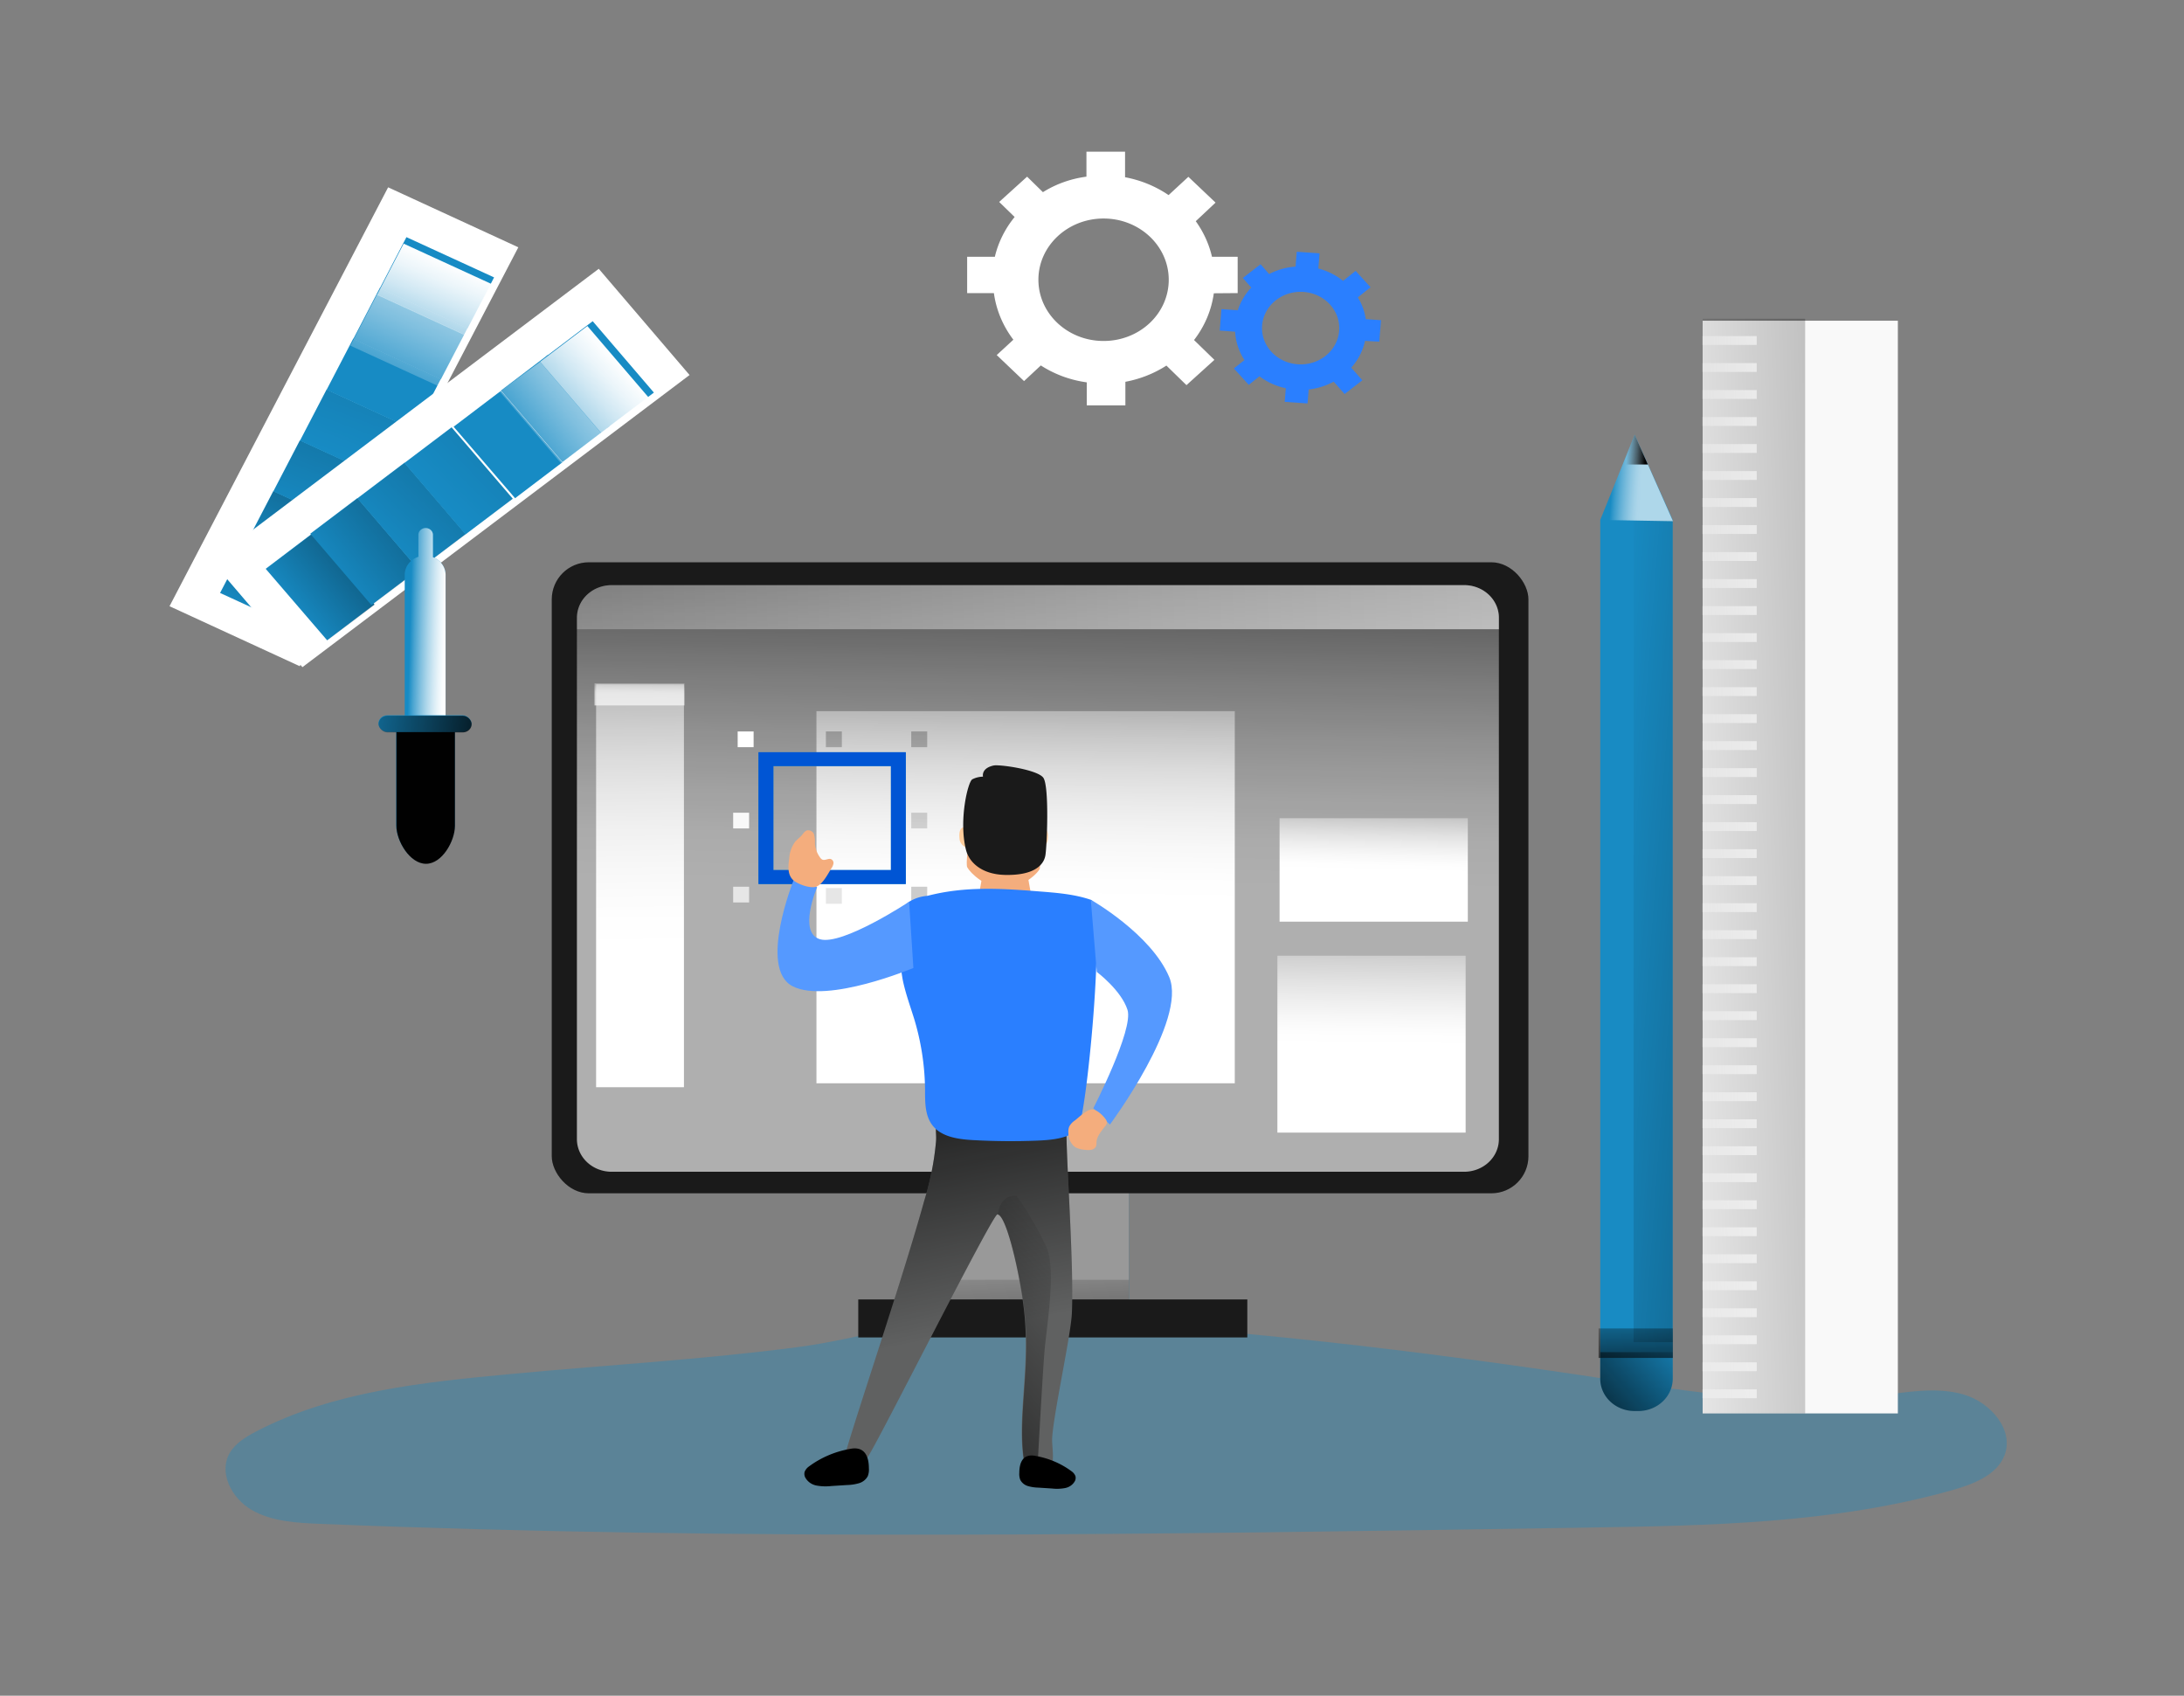 <svg xmlns="http://www.w3.org/2000/svg" xmlns:v="https://vecta.io/nano" xmlns:xlink="http://www.w3.org/1999/xlink" width="453.907" height="352.352"><rect width="100%" height="100%" fill="#808080" stroke="none"/><style>.E{opacity:.65}.F{fill:#178bc4}.G{fill:#1a1a1a}.H{fill:#f4ad7d}</style><defs><linearGradient id="A" x1="83.153" x2="151.815" y1="193.097" y2="195.217" gradientUnits="userSpaceOnUse"><stop offset="0" stop-color="#010101" stop-opacity="0"/><stop offset=".95" stop-color="#010101"/></linearGradient><linearGradient id="B" x1="88.601" x2="185.844" y1="179.225" y2="183.765" gradientTransform="matrix(0.361,-0.694,0.739,0.339,-105.592,119.763)" xlink:href="#A"/><linearGradient id="C" x1="95.193" x2="256.549" y1="167.165" y2="151.378" gradientTransform="matrix(0.361,-0.694,0.739,0.339,-92.394,118.512)" xlink:href="#A"/><linearGradient id="D" x1="106.582" x2="341.064" y1="152.83" y2="137.558" gradientUnits="userSpaceOnUse"><stop offset="0" stop-color="#010101" stop-opacity="0"/><stop offset=".36" stop-color="#010101" stop-opacity=".36"/><stop offset=".95" stop-color="#010101"/></linearGradient><linearGradient id="E" x1="109.011" x2="237.116" y1="126.927" y2="125.889" gradientUnits="userSpaceOnUse"><stop offset="0" stop-color="#fff" stop-opacity="0"/><stop offset=".07" stop-color="#fff" stop-opacity=".22"/><stop offset=".16" stop-color="#fff" stop-opacity=".45"/><stop offset=".25" stop-color="#fff" stop-opacity=".65"/><stop offset=".33" stop-color="#fff" stop-opacity=".8"/><stop offset=".4" stop-color="#fff" stop-opacity=".91"/><stop offset=".46" stop-color="#fff" stop-opacity=".98"/><stop offset=".51" stop-color="#fff"/></linearGradient><linearGradient id="F" x1="106.484" x2="178.164" y1="114.03" y2="111.556" gradientTransform="matrix(0.361,-0.694,0.739,0.339,-41.205,113.738)" xlink:href="#E"/><linearGradient id="G" x1="216.885" x2="214.566" y1="98.946" y2="264.489" xlink:href="#E"/><linearGradient id="H" x1="215.084" x2="217.691" y1="259.878" y2="309.5" xlink:href="#A"/><linearGradient id="I" x1="331.622" x2="449.878" y1="192.551" y2="201.535" xlink:href="#A"/><linearGradient id="J" x1="335.075" x2="347.13" y1="99.115" y2="99.934" xlink:href="#E"/><linearGradient id="K" x1="338.11" x2="342.279" y1="93.407" y2="93.685" xlink:href="#A"/><linearGradient id="L" x1="339.68" x2="340.338" y1="268.993" y2="293.495" xlink:href="#A"/><linearGradient id="M" x1="349.548" x2="323.242" y1="276.625" y2="300.308" xlink:href="#A"/><linearGradient id="N" x1="334.154" x2="544.131" y1="180.848" y2="174.723" xlink:href="#A"/><linearGradient id="O" x1="442.96" x2="543.64" y1="100.88" y2="97.75" xlink:href="#E"/><linearGradient id="P" x1="442.96" x2="543.64" y1="100.87" y2="97.75" xlink:href="#E"/><linearGradient id="Q" x1="13.684" x2="1410.237" y1="132.169" y2="91.422" xlink:href="#E"/><linearGradient id="R" x1="131.916" x2="134.522" y1="118.836" y2="272.801" xlink:href="#E"/><linearGradient id="S" x1="213.892" x2="212.428" y1="133.621" y2="238.211" xlink:href="#E"/><linearGradient id="T" x1="256.887" x2="262.389" y1="277.185" y2="67.279" xlink:href="#A"/><linearGradient id="U" x1="256.443" x2="261.953" y1="294.063" y2="84.157" xlink:href="#A"/><linearGradient id="V" x1="256.443" x2="261.952" y1="293.646" y2="83.748" xlink:href="#A"/><linearGradient id="W" x1="285.852" x2="285.153" y1="166.092" y2="195.148" xlink:href="#E"/><linearGradient id="X" x1="285.401" x2="284.702" y1="191.888" y2="241.564" xlink:href="#E"/><linearGradient id="Y" x1="132.96" x2="132.869" y1="141.036" y2="147.471" xlink:href="#E"/><linearGradient id="Z" x1="93.313" x2="161.973" y1="192.975" y2="195.081" gradientTransform="matrix(0.641,-0.487,0.518,0.603,-99.68,55.673)" xlink:href="#A"/><linearGradient id="a" x1="103.923" x2="201.174" y1="183.247" y2="187.793" gradientTransform="matrix(0.64,-0.484,0.516,0.602,-92.616,59.805)" xlink:href="#A"/><linearGradient id="b" x1="115.685" x2="277.041" y1="175.336" y2="159.55" gradientTransform="matrix(0.64,-0.484,0.516,0.602,-85.544,63.946)" xlink:href="#A"/><linearGradient id="c" x1="132.242" x2="366.722" y1="165.158" y2="149.872" gradientTransform="matrix(0.64,-0.484,0.516,0.602,-78.472,68.086)" xlink:href="#D"/><linearGradient id="d" x1="105.355" x2="174.569" y1="92.673" y2="39.444" xlink:href="#E"/><linearGradient id="e" x1="146.991" x2="218.656" y1="138.31" y2="135.838" gradientTransform="matrix(0.64,-0.484,0.516,0.602,-58.161,80.021)" xlink:href="#E"/><linearGradient id="f" x1="151.632" x2="167.066" y1="198.133" y2="198.542" xlink:href="#E"/><linearGradient id="g" x1="68.137" x2="108.134" y1="148.297" y2="152.585" xlink:href="#A"/><linearGradient id="h" x1="86.743" x2="114.692" y1="94.264" y2="120.838" xlink:href="#A"/><linearGradient id="i" x1="263.61" x2="243.52" y1="367.84" y2="274.44" xlink:href="#A"/><linearGradient id="j" x1="229.055" x2="162.538" y1="263.833" y2="315.695" xlink:href="#A"/><path id="k" d="M75.879 168.367l6.732-13.773 22.164 10.834-6.732 13.773z"/><path id="l" d="M450.65 99.23h13.75v2.38h-13.75z"/><path id="m" d="M249.25 246.71h-37.23v-35.47h37.23zm-33.48-3.75h29.73v-28h-29.73z"/><path id="n" d="M87.414 161.871l11.957-9.658 15.542 19.243-11.957 9.658z"/><path id="o" d="M98.68 152.43l11.941-9.614 15.472 19.215-11.941 9.614z"/><path id="p" d="M291.25 362.2c-.23 6-4.85 28.05-5 34.06 0 2 .53 5.07-.11 7-1.32 4.09-6 3.53-6.61 1.12l-.23-1.2c-2.17-11.68 1.32-24.93 0-40.18-.79-9.31-4.47-27.26-6.88-27.38-1.27 0-30.26 61.52-32.78 65.31-1.24 1.91-4.73 1.61-6.42 3.15s14.08-46.64 20.69-72.1a81.06 81.06 0 0 0 3-16.11c.18-3.15-.83-4.21 2.06-5.14 2-.64 4.77-.46 6.91-.61 2.33-.18 24-.22 24 1.32-.21 8.36 1.93 36.9 1.37 50.76z"/><linearGradient id="q" gradientTransform="matrix(0.361,-0.694,0.739,0.339,-118.79,121.014)" xlink:href="#A"/><linearGradient id="r" gradientTransform="matrix(0.361,-0.694,0.739,0.339,-79.188,117.268)" xlink:href="#D"/><linearGradient id="s" gradientTransform="matrix(0.361,-0.694,0.739,0.339,-54.403,114.989)" xlink:href="#E"/><linearGradient id="t" x1="442.96" x2="543.64" y1="100.87" y2="97.74" xlink:href="#E"/><linearGradient id="u" x1="442.96" x2="543.64" y1="100.88" y2="97.75" xlink:href="#E"/><linearGradient id="v" x1="442.96" x2="543.64" y1="100.87" y2="97.75" xlink:href="#E"/><path id="w" d="M262.981 304.105h38.254v29.678h-38.254z"/><path id="x" d="M256.024 245.028h3.314v3.267h-3.314z"/><path id="y" d="M159.246 180.212v45.652h-8.494v-45.652a4.21 3.955 0 0 1 2.837-3.739v-4.557a1.513 1.421 0 1 1 3.026 0v4.635a4.235 3.978 0 0 1 2.631 3.661z"/></defs><path d="M106.309 285.493c-18.222 1.707-37.004 3.584-53.039 11.934-2.146 1.12-4.325 2.441-5.509 4.457-2.376 4.055.321 9.401 4.506 11.842s9.35 2.719 14.275 2.92c87.708 3.561 175.547 2.163 263.328.772 25.492-.402 51.386-.865 75.817-7.763 4.391-1.236 9.218-3.09 10.871-7.13 2.163-5.284-2.771-11.139-8.527-12.784s-11.899-.417-17.852.301c-20.673 2.495-41.527-1.321-62.109-4.372-40.293-5.963-82.099-10.814-122.911-11.718-13.913-.301-25.796 4.194-39.413 5.971-19.661 2.58-39.668 3.715-59.437 5.569z" class="F" opacity=".35"/><path fill="#fff" d="M35.232 125.966l45.434-87.042 27.06 12.463-45.434 87.042z"/><use class="F" transform="matrix(.822 0 0 .772 -16.635 -6.772)" xlink:href="#k"/><path fill="url(#q)" d="M45.761 123.283l5.536-10.639 18.226 8.369-5.536 10.639z"/><use x="6.733" y="-13.665" class="F" transform="matrix(.822 0 0 .772 -16.635 -6.772)" xlink:href="#k"/><path fill="url(#B)" d="M51.298 112.728l5.536-10.639 18.226 8.369-5.536 10.639z"/><use x="13.457" y="-27.334" class="F" transform="matrix(.822 0 0 .772 -16.635 -6.772)" xlink:href="#k"/><path fill="url(#C)" d="M56.827 102.169l5.536-10.639 18.226 8.369-5.536 10.639z"/><use x="20.201" y="-40.99" class="F" transform="matrix(.822 0 0 .772 -16.635 -6.772)" xlink:href="#k"/><path fill="url(#r)" d="M62.372 91.621l5.536-10.639 18.226 8.369-5.536 10.639z"/><g class="F" transform="matrix(.822 0 0 .772 -16.635 -6.772)"><use x="26.929" y="-54.668" xlink:href="#k"/><use x="33.662" y="-68.323" xlink:href="#k"/><use x="40.387" y="-81.993" xlink:href="#k"/></g><path fill="url(#s)" d="M72.819 71.831l5.536-10.639 18.226 8.369L91.045 80.2z"/><path fill="url(#F)" d="M78.36 61.268l5.536-10.639 18.226 8.369-5.536 10.639z"/><use x="-66.637" y="-60.773" class="F" xlink:href="#w"/><use x="-66.637" y="-60.773" fill="#999" xlink:href="#w"/><rect width="202.987" height="131.123" x="114.672" y="116.836" class="G" rx="7.705"/><path fill="url(#G)" d="M311.516 128.376v108.313a7.203 6.767 0 0 1-7.195 6.79H127.097a7.212 6.774 0 0 1-7.195-6.79V128.376a7.212 6.774 0 0 1 7.195-6.79h177.224a7.203 6.767 0 0 1 7.195 6.79z" class="E"/><path d="M178.376 270.012h80.858v7.894h-80.858z" class="G"/><path fill="url(#H)" d="M196.385 265.926h38.254v4.187h-38.254z"/><path fill="#fff" d="M257.227 60.902v-7.547h-5.337a22.737 21.358 0 0 0-3.371-7.392l4.112-3.862-5.649-5.361-4.112 3.8a23.082 21.683 0 0 0-9.045-3.715v-5.307h-8.026v5.191a21.75 20.431 0 0 0-9.045 3.221l-3.289-3.221-5.806 5.253 3.215 3.128a22.498 21.134 0 0 0-4.112 8.265h-5.756v7.547h5.559a22.696 21.32 0 0 0 4.046 9.687l-3.462 3.19 5.682 5.407 3.487-3.252a22.564 21.196 0 0 0 9.547 3.515v4.781h8.026v-4.897a23.025 21.629 0 0 0 8.527-3.368l4.169 4.063 5.806-5.253-4.235-4.117a22.498 21.134 0 0 0 4.112-9.717zm-27.885 9.949c-7.48-.008-13.536-5.712-13.527-12.738s6.08-12.715 13.56-12.707 13.536 5.712 13.527 12.738a13.519 12.699 0 0 1-13.56 12.707z"/><path fill="#2a7fff" d="M286.658 70.998l.362-4.465-3.166-.216a13.247 12.444 0 0 0-1.645-4.519l2.631-2.109-3.092-3.406-2.607 2.078a13.552 12.73 0 0 0-5.148-2.572l.255-3.144-4.745-.332-.247 3.09a12.992 12.205 0 0 0-5.485 1.545l-1.784-2.039-3.684 2.858 1.752 1.985a13.437 12.622 0 0 0-2.804 4.72l-3.396-.239-.354 4.457 3.199.232a13.412 12.599 0 0 0 1.932 5.894l-2.196 1.746 3.1 3.407 2.22-1.777a13.379 12.568 0 0 0 5.477 2.48l-.23 2.827 4.745.332.238-2.897a13.683 12.854 0 0 0 5.197-1.63l2.27 2.572 3.684-2.858-2.311-2.619a13.289 12.483 0 0 0 2.87-5.569zm-16.956 4.696c-4.417-.319-7.725-3.94-7.388-8.09s4.19-7.259 8.608-6.944 7.73 3.932 7.397 8.082a8.009 7.524 0 0 1-8.618 6.952z"/><path d="M347.649 108.037v178.436a7.162 6.728 0 0 1-7.138 6.705h-.822a7.138 6.705 0 0 1-7.105-6.705V108.037l7.162-17.689z" class="F" opacity=".984"/><path fill="url(#I)" d="M339.516 108.022h8.116v170.874h-8.116z"/><path fill="url(#J)" d="M347.706 108.3l-15.13-.263 7.162-17.697 2.747 6.18z" class="E"/><path fill="url(#K)" d="M342.484 96.52h-5.246l2.5-6.18z"/><path fill="url(#L)" d="M332.238 276.038h15.435v6.126h-15.435z"/><path fill="url(#M)" d="M347.649 280.958v5.538a7.162 6.728 0 0 1-7.138 6.705h-.822a7.138 6.705 0 0 1-7.105-6.705v-5.538z"/><path fill="#f9f9f9" d="M353.865 66.642h40.573v227.054h-40.573z"/><path fill="url(#N)" d="M353.865 66.232h21.306v227.464h-21.306z"/><g transform="matrix(.822 0 0 .772 -16.635 -6.772)"><use fill="url(#t)" class="E" xlink:href="#l"/><use y="7.27" fill="url(#t)" class="E" xlink:href="#l"/><use y="14.53" fill="url(#u)" class="E" xlink:href="#l"/><use y="21.8" fill="url(#u)" class="E" xlink:href="#l"/><use y="29.07" fill="url(#u)" class="E" xlink:href="#l"/><use y="36.34" fill="url(#v)" class="E" xlink:href="#l"/><use y="43.61" fill="url(#v)" class="E" xlink:href="#l"/><use y="50.88" fill="url(#v)" class="E" xlink:href="#l"/><use y="58.15" fill="url(#v)" class="E" xlink:href="#l"/><use y="65.42" fill="url(#t)" class="E" xlink:href="#l"/><use y="72.69" fill="url(#t)" class="E" xlink:href="#l"/><use y="79.96" fill="url(#t)" class="E" xlink:href="#l"/><use y="87.23" fill="url(#t)" class="E" xlink:href="#l"/><use y="94.5" fill="url(#t)" class="E" xlink:href="#l"/><use y="101.77" fill="url(#t)" class="E" xlink:href="#l"/><use y="109.04" fill="url(#t)" class="E" xlink:href="#l"/><use y="116.3" fill="url(#u)" class="E" xlink:href="#l"/><use y="123.57" fill="url(#u)" class="E" xlink:href="#l"/><use y="130.84" fill="url(#v)" class="E" xlink:href="#l"/><use y="138.11" fill="url(#v)" class="E" xlink:href="#l"/><use y="145.38" fill="url(#v)" class="E" xlink:href="#l"/><use y="152.65" fill="url(#v)" class="E" xlink:href="#l"/><use y="159.92" fill="url(#v)" class="E" xlink:href="#l"/><use y="167.19" fill="url(#t)" class="E" xlink:href="#l"/><use y="174.46" fill="url(#t)" class="E" xlink:href="#l"/><use y="181.73" fill="url(#t)" class="E" xlink:href="#l"/><use y="189" fill="url(#t)" class="E" xlink:href="#l"/><use y="196.27" fill="url(#t)" class="E" xlink:href="#l"/><use y="203.54" fill="url(#t)" class="E" xlink:href="#l"/><use y="210.81" fill="url(#t)" class="E" xlink:href="#l"/><g fill="url(#O)"><use y="218.07" fill="url(#u)" class="E" xlink:href="#l"/><use y="225.34" class="E" xlink:href="#l"/></g><g fill="url(#P)"><use y="232.61" fill="url(#v)" class="E" xlink:href="#l"/><use y="239.88" fill="url(#v)" class="E" xlink:href="#l"/><g fill="url(#v)"><use y="247.15" class="E" xlink:href="#l"/><use y="254.42" class="E" xlink:href="#l"/></g><use y="261.69" class="E" xlink:href="#l"/></g><use y="268.96" fill="url(#t)" class="E" xlink:href="#l"/><g fill="url(#t)"><use y="276.23" class="E" xlink:href="#l"/><use y="283.5" class="E" xlink:href="#l"/></g></g><path fill="url(#Q)" d="M311.516 128.376v2.379H119.918v-2.379a7.212 6.774 0 0 1 7.195-6.79h177.208a7.203 6.767 0 0 1 7.195 6.79z"/><path fill="url(#R)" d="M123.89 142.195h18.255v83.718H123.89z"/><path fill="url(#S)" d="M169.684 147.772h86.943v77.322h-86.943z"/><use x="-66.637" y="-60.773" fill="#ccc" xlink:href="#x"/><use x="-66.637" y="-76.152" fill="url(#T)" xlink:href="#x"/><use x="-103.649" y="-60.773" fill="#e6e6e6" xlink:href="#x"/><use x="-103.649" y="-76.152" fill="#f9f9f9" xlink:href="#x"/><use x="-66.637" y="-93.038" fill="url(#U)" xlink:href="#x"/><use x="-102.712" y="-93.038" fill="#fff" xlink:href="#x"/><use x="-84.374" y="-93.038" fill="url(#V)" xlink:href="#x"/><use x="-84.374" y="-60.503" fill="#e6e6e6" xlink:href="#x"/><g transform="matrix(.822 0 0 .772 -16.635 -6.772)"><use class="F" xlink:href="#m"/><use fill="#0055d4" xlink:href="#m"/></g><path fill="url(#W)" d="M265.936 170.013h39.125v21.498h-39.125z"/><path fill="url(#X)" d="M265.484 198.592h39.125v36.753h-39.125z"/><path fill="url(#Y)" d="M123.561 141.986h18.691v4.596h-18.691z" class="E"/><path fill="#fff" d="M43.98 116.558l80.461-60.705 18.872 22.073-80.461 60.705z"/><use class="F" transform="matrix(.822 0 0 .772 -16.635 -6.772)" xlink:href="#n"/><path fill="url(#Z)" d="M55.247 118.265l9.833-7.46 12.78 14.864-9.833 7.46z"/><use class="F" transform="matrix(.822 0 0 .772 -16.635 -6.772)" xlink:href="#o"/><path fill="url(#a)" d="M64.511 110.973l9.819-7.426 12.723 14.843-9.819 7.426z"/><use x="11.899" y="-9.518" class="F" transform="matrix(.822 0 0 .772 -16.635 -6.772)" xlink:href="#o"/><path fill="url(#b)" d="M74.295 103.62l9.819-7.426 12.723 14.843-9.819 7.426z"/><use x="23.789" y="-19.03" class="F" transform="matrix(.822 0 0 .772 -16.635 -6.772)" xlink:href="#o"/><path fill="url(#c)" d="M84.073 96.273l9.819-7.426 12.723 14.843-9.819 7.426z"/><g class="F" transform="matrix(.822 0 0 .772 -16.635 -6.772)"><use x="47.515" y="-38.242" xlink:href="#n"/><use x="59.478" y="-47.985" xlink:href="#n"/><use x="59.473" y="-47.59" xlink:href="#o"/></g><path fill="url(#d)" d="M124.975 90.031l-8.404 6.196-12.721-14.846 8.404-6.195z"/><path fill="url(#e)" d="M112.256 75.169l9.819-7.426 12.723 14.843-9.819 7.426z"/><use x="-66.637" y="-60.773" class="F" xlink:href="#y"/><use x="-66.637" y="-60.773" fill="url(#f)" opacity=".941" xlink:href="#y"/><g class="F" transform="matrix(.822 0 0 .772 -16.635 -6.772)"><rect width="23.53" height="4.49" x="115.91" y="201.3" rx="2.25"/><path d="M127.9 241.13h0c-4.09 0-7.49-6.13-7.49-10.22v-27.09h14.8v27.09c0 4.09-3.23 10.22-7.31 10.22z"/></g><rect width="19.349" height="3.468" x="78.679" y="148.722" fill="url(#g)" rx="1.85"/><path fill="url(#h)" d="M88.539 179.489h0c-3.363 0-6.159-4.735-6.159-7.894v-19.466h12.17v19.466c0 3.159-2.656 7.894-6.011 7.894z"/><path fill="#28353d" d="M167.094 201.643c-.312-1.506-.51-3.638.09-3.785 1.266-.324-.09 3.785-.09 3.785z"/><g transform="matrix(.822 0 0 .772 -16.635 -6.772)"><use fill="#606161" xlink:href="#p"/><use fill="url(#i)" xlink:href="#p"/></g><path fill="#ffcd9c" d="M201.976 174.144c-.148-1.452-.872-2.24-1.579-2.24s-1.143.772-.995 2.24a2.36 2.217 0 0 0 2.039 2.132c.715 0 .691-.68.534-2.132zm13.124.085c.099-1.452.822-2.24 1.571-2.24s1.233.772 1.118 2.24a2.294 2.155 0 0 1-2.056 2.124c-.74 0-.748-.672-.633-2.124z"/><path d="M216.12 180.393c-.099.772-3.495 4.156-7.36 4.156s-7.055-3.09-7.73-4.326 2.039-17.133 3.61-18.462 7.935-.456 8.47.247c1.283 1.661 3.429 15.302 3.01 18.384z" class="H"/><path fill="#ffcd9c" d="M214.558 168.659c-.559.247-2.755-4.905-3.215-5.77s-.386-1.753.173-2.001 1.381.263 1.842 1.12 1.752 6.411 1.201 6.651zm-11.833-.386c-.584-.178.962-5.407 1.299-6.311s1.094-1.499 1.645-1.321.781 1.058.444 1.97-2.837 5.84-3.388 5.662z"/><g class="H"><path d="M204.509 180.03h8.725l1.307 7.238c-4.753 2.24-7.524 1.993-11.233-.494z"/><path d="M207.963 181.405c0-.147.312-.27.691-.27s.691.124.691.27-.304.17-.691.17-.691-.015-.691-.17z"/></g><path d="M217.262 177.759c.326-1.777.86-14.499-.447-16.183s-9.133-2.773-10.319-2.51c-2.657.587-2.193 2.317-2.193 2.317a4.575 4.109 0 0 0-2.244.564c-.912.556-2.83 8.574-1.298 14.638.688 2.727 3.397 5.098 8.075 5.214 5.762.139 8.032-1.838 8.428-4.04z" class="G"/><path fill="#2a7fff" d="M192.742 186.147a8.174 7.678 0 0 0-3.799 1.228c-1.949 1.437-2.097 4.117-2.064 6.45a58.03 54.512 0 0 0 .715 9.656c.584 2.928 1.645 5.739 2.516 8.605a59.321 55.725 0 0 1 2.146 14.314c0 2.657-.049 5.577 1.719 7.655 1.932 2.256 5.353 2.696 8.429 2.858a140.15 140.15 0 0 0 13.116.1c2.927-.124 6.044-.394 8.363-2.078 1.85-1.344 6.184-46.818 2.821-47.969s-6.981-1.444-10.55-1.723c-8.001-.633-15.533-1.136-23.411.904z"/><path fill="url(#j)" d="M217.082 280.78c-.428 5.168-1.447 23.946-1.447 23.946l-2.599-.085c-1.784-9.022 1.085-19.257 0-31.037-.65-7.192-3.676-21.057-5.657-21.15.592-4.635 3.922-3.94 3.922-3.94a72.133 67.759 0 0 1 6.241 10.76c1.982 4.882-.025 16.314-.46 21.505z"/><path d="M168.114 304.726a2.607 2.449 0 0 0-.888 1.128 1.867 1.753 0 0 0 .107 1.105 3.388 3.182 0 0 0 2.36 1.723 9.933 9.331 0 0 0 3.084.1l3.289-.209a9.087 8.536 0 0 0 2.467-.378 3.034 2.85 0 0 0 1.826-1.483 4.243 3.986 0 0 0 .222-1.63c0-2.557-.954-4.635-3.931-4.009a19.596 18.407 0 0 0-8.536 3.654zm54.618 1.012a2.302 2.163 0 0 1 .781.996 1.645 1.545 0 0 1-.09.966 2.944 2.765 0 0 1-2.072 1.506 8.519 8.003 0 0 1-2.705.093l-2.862-.185a7.911 7.431 0 0 1-2.146-.324 2.648 2.487 0 0 1-1.595-1.305 3.774 3.546 0 0 1-.197-1.429c0-2.24.822-4.086 3.445-3.515a17.112 16.075 0 0 1 7.442 3.198z"/><path fill="#59f" d="M226.703 186.951s12.54 7.107 16.306 16.09-12.335 30.635-12.335 30.635l-3.445-3.406s8.404-16.337 7.105-20.424-6.389-7.894-6.389-7.894zm-36.872 14.182s-17.828 7.493-25.072 3.816.214-22.146.214-22.146l4.852 1.545s-4.054 9.416.584 10.814 18.535-7.786 18.535-7.786z"/><path d="M223.398 232.819a3.651 3.43 0 0 0-1.176 1.275 3.289 3.09 0 0 0-.173 1.352 3.939 3.7 0 0 0 1.365 2.897 4.638 4.357 0 0 0 2.056.572 3.865 3.631 0 0 0 1.34 0 1.357 1.275 0 0 0 1.003-.772 3.289 3.09 0 0 0 .074-.772c.058-1.275 1.011-2.317 1.801-3.36a1.455 1.367 0 0 0 .354-.718 1.406 1.321 0 0 0-.312-.811c-.534-.726-1.858-2.062-2.919-1.947s-2.59 1.653-3.413 2.286zm-50.621-52.372a2.804 2.634 0 0 0 .444-1.012.954.896 0 0 0-.502-.919c-.567-.209-1.242.34-1.801.108a1.258 1.182 0 0 1-.46-.417 6.217 5.84 0 0 1-1.094-3.043 6.578 6.18 0 0 0-.164-1.73 1.307 1.228 0 0 0-1.398-.904c-.526.116-.822.618-1.151 1.02s-.987.881-1.414 1.383a7.277 6.836 0 0 0-1.209 3.468c-.23 1.545-.378 3.314.773 4.426.888.857 3.593 1.869 4.835 1.414 1.373-.51 2.45-2.68 3.141-3.793z" class="H"/></svg>